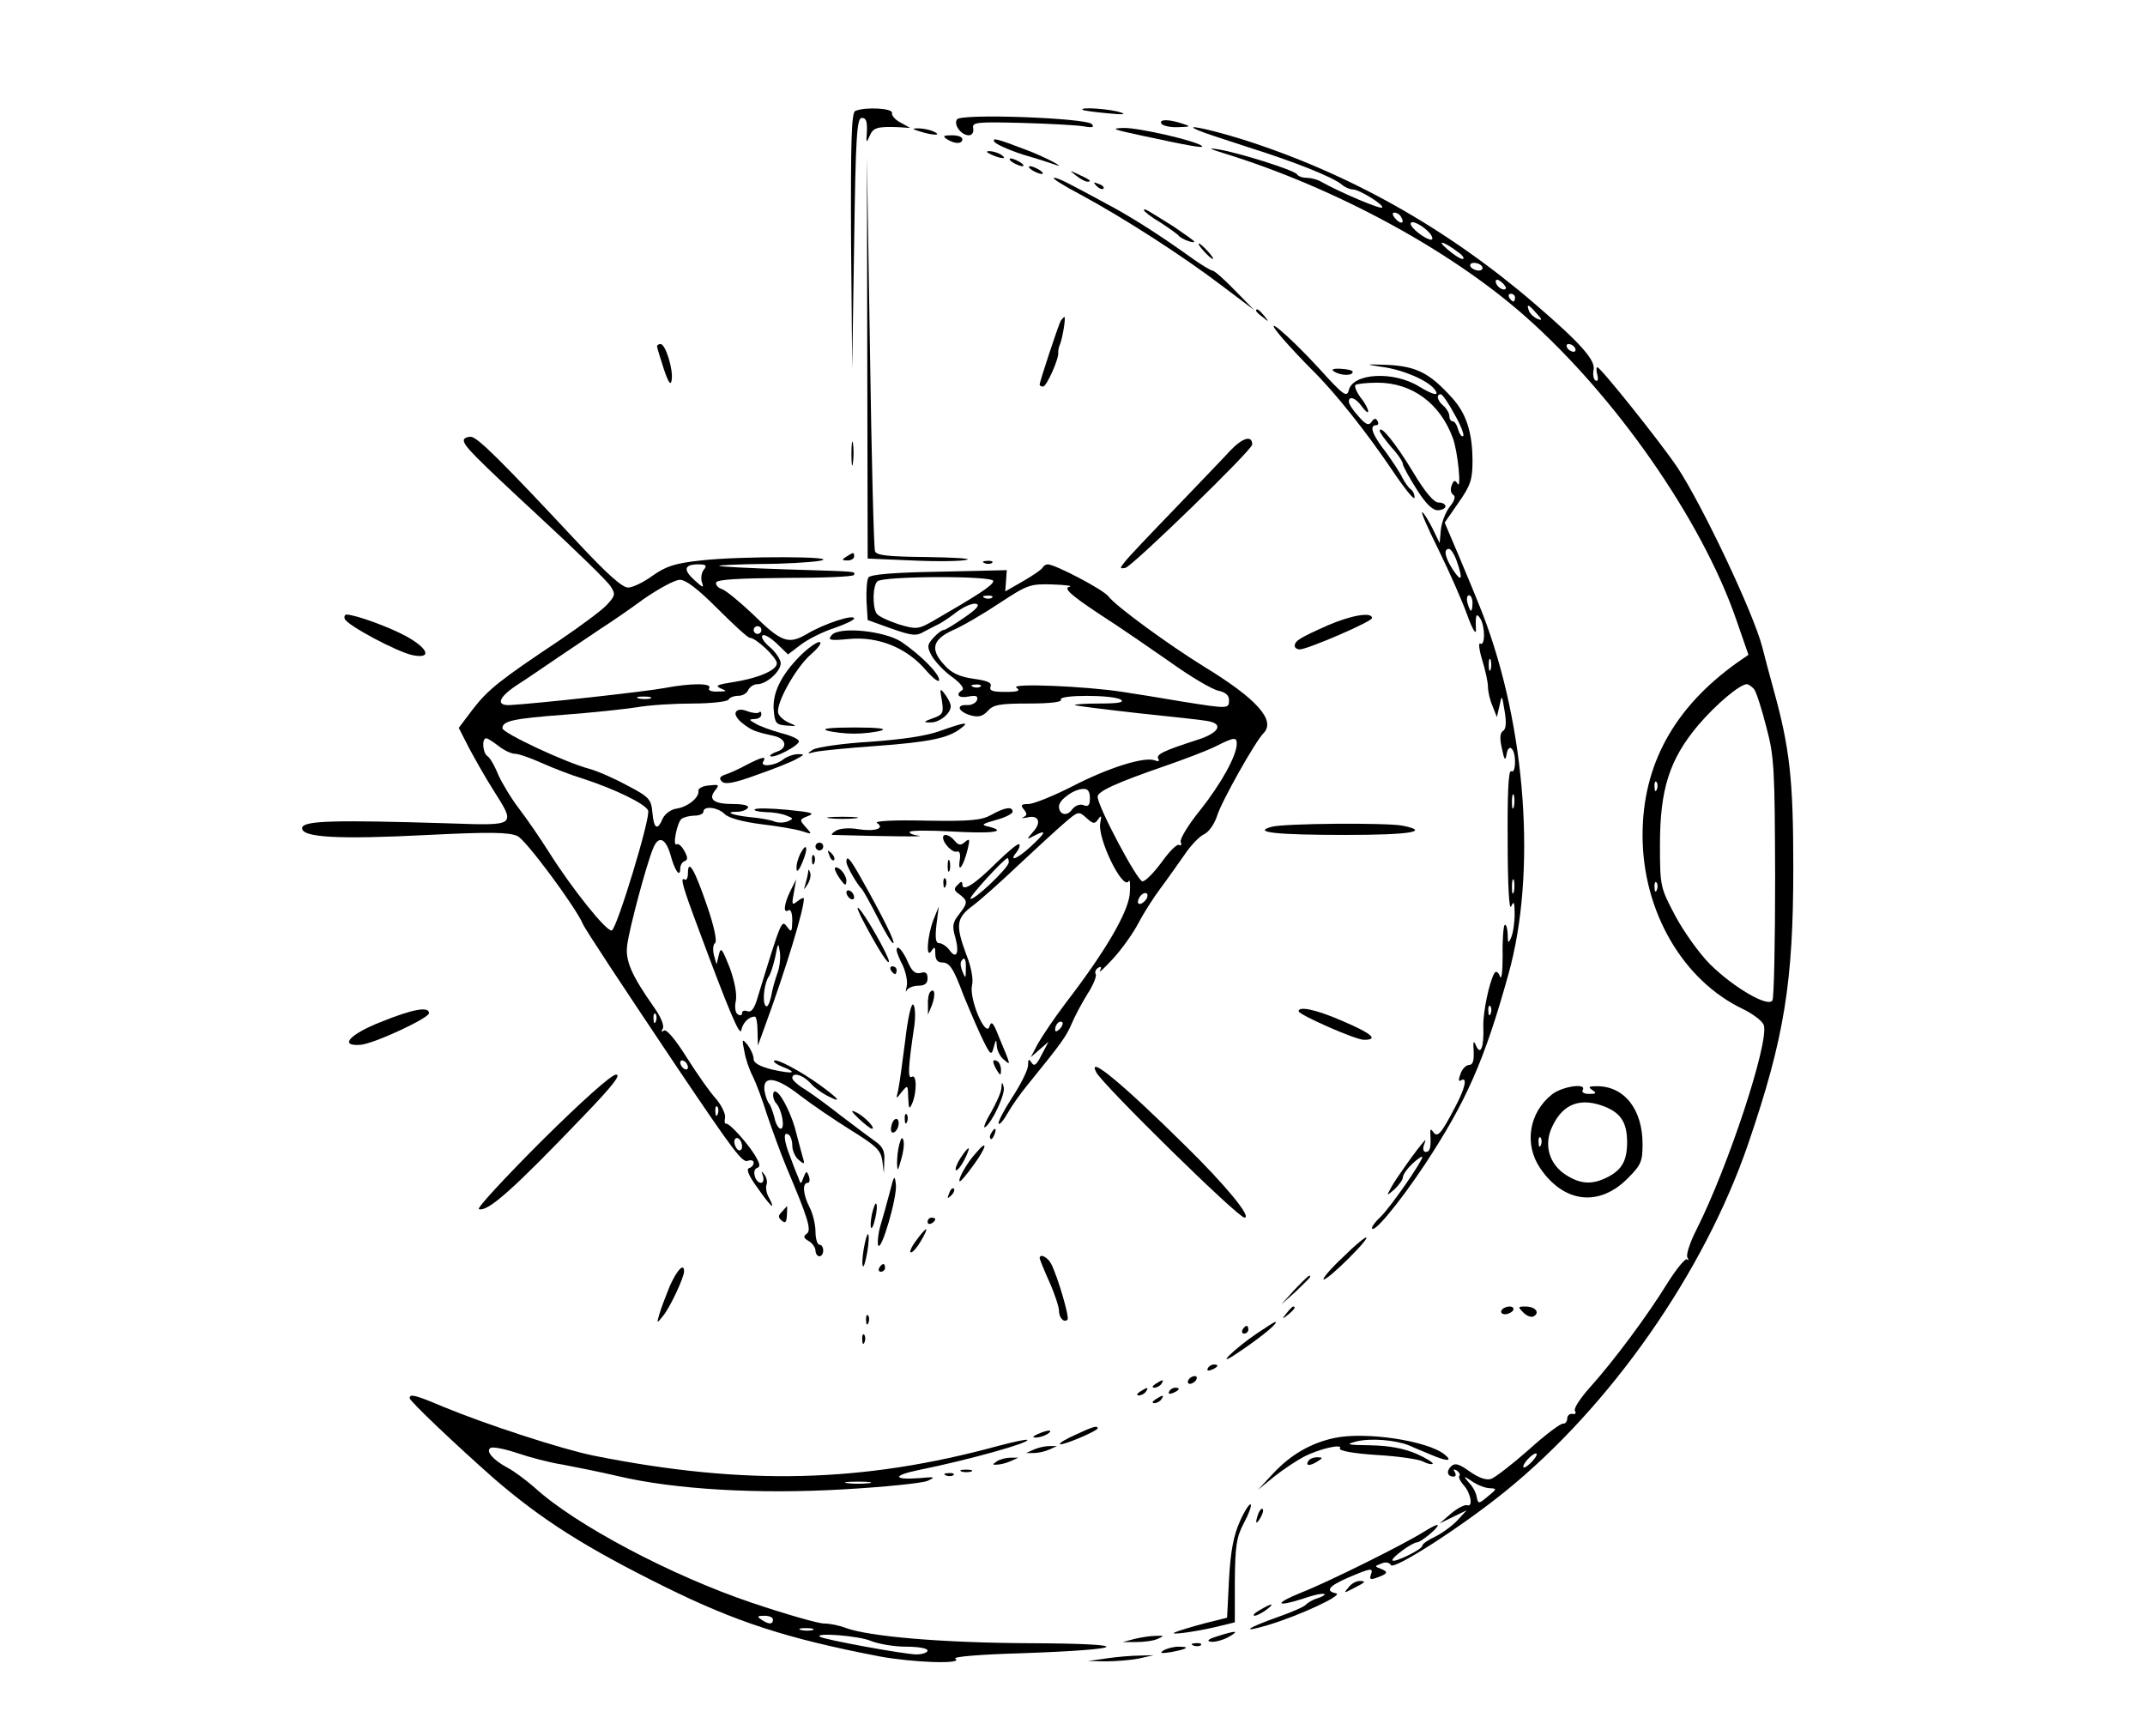 <?xml version="1.0" standalone="no"?>
<!DOCTYPE svg PUBLIC "-//W3C//DTD SVG 20010904//EN"
 "http://www.w3.org/TR/2001/REC-SVG-20010904/DTD/svg10.dtd">
<svg version="1.0" xmlns="http://www.w3.org/2000/svg"
 width="555pt" height="449pt" viewBox="0 0 555 449"
 preserveAspectRatio="xMidYMid meet">

<g transform="translate(0,449) scale(0.1,-0.1)"
fill="#000000" stroke="none">
<path d="M2213 4203 c-10 -4 -12 -79 -11 -336 l3 -332 5 325 c4 280 7 325 20
325 11 0 14 -9 13 -35 -2 -30 -2 -32 7 -12 9 22 20 25 75 23 l30 -2 -25 14
c-14 7 -24 19 -22 25 2 12 -69 16 -95 5z"/>
<path d="M2801 4206 c2 -2 31 -6 64 -9 39 -4 51 -3 35 2 -25 9 -107 15 -99 7z"/>
<path d="M2476 4181 c-9 -14 11 -41 31 -41 8 0 13 8 11 18 -3 16 8 17 127 14
72 -2 144 -6 160 -9 22 -4 27 -2 20 6 -16 16 -340 28 -349 12z"/>
<path d="M3005 4170 c3 -5 23 -10 43 -9 33 1 34 2 12 9 -36 12 -62 12 -55 0z"/>
<path d="M2380 4150 c34 -11 60 -11 35 0 -11 5 -29 8 -40 8 -16 0 -15 -2 5 -8z"/>
<path d="M2955 4139 c125 -27 161 -33 155 -27 -12 13 -164 48 -203 47 -35 -1
-27 -4 48 -20z"/>
<path d="M3105 4151 c11 -5 67 -23 125 -42 121 -38 218 -77 241 -96 8 -7 21
-13 29 -13 17 0 83 -41 76 -47 -4 -5 -108 39 -158 67 -10 6 -27 10 -37 10 -11
0 -22 4 -25 9 -7 11 -154 57 -206 65 -25 4 -21 1 15 -10 287 -88 588 -251 782
-423 233 -206 455 -525 544 -780 l33 -95 -29 -20 c-164 -117 -245 -265 -245
-447 0 -196 104 -376 261 -450 26 -13 50 -31 53 -42 12 -48 -92 -364 -174
-527 -17 -33 -28 -66 -24 -73 4 -7 4 -9 -1 -5 -4 4 -27 -24 -51 -62 -51 -83
-138 -200 -200 -269 -25 -28 -43 -55 -39 -61 4 -6 1 -9 -6 -8 -7 2 -14 -4 -14
-12 0 -8 -6 -14 -11 -13 -6 1 -46 -29 -88 -67 -43 -38 -87 -72 -98 -76 -13 -4
-32 3 -55 19 -28 20 -38 23 -48 14 -14 -13 -10 -27 6 -27 6 0 7 5 3 12 -5 7
-3 8 5 4 7 -5 10 -11 7 -14 -3 -3 2 -14 11 -24 19 -21 25 -58 9 -52 -6 2 -24
-7 -41 -21 l-30 -26 35 17 35 17 -24 -26 c-13 -14 -39 -33 -57 -42 -19 -9 -34
-19 -34 -24 0 -9 -71 -44 -77 -38 -5 6 51 47 64 47 10 1 53 36 53 44 0 4 -17
-5 -38 -18 -53 -33 -244 -128 -315 -156 -70 -28 -68 -39 4 -16 28 10 53 15 56
12 2 -2 -6 -7 -19 -11 -13 -4 -25 -12 -29 -16 -3 -5 -35 -19 -72 -32 -82 -29
-100 -43 -26 -21 80 24 197 78 176 82 -29 6 -19 19 32 41 59 25 65 26 58 7 -4
-11 -1 -13 11 -9 32 11 36 16 16 24 -18 7 -18 7 0 14 11 5 21 3 25 -4 8 -13
184 100 296 191 272 220 514 566 628 898 94 275 117 418 117 716 0 228 -9 308
-51 460 -12 43 -25 93 -29 109 -23 90 -157 371 -220 466 -46 68 -199 259 -207
259 -3 0 -3 -9 0 -20 3 -12 1 -18 -5 -14 -5 3 -7 15 -5 26 7 25 -32 69 -153
173 -227 195 -480 337 -754 424 -90 28 -164 43 -111 22z m520 -222 c11 -17 -1
-21 -15 -4 -8 9 -8 15 -2 15 6 0 14 -5 17 -11z m75 -43 c7 -9 8 -16 3 -16 -14
0 -53 30 -53 41 0 12 32 -4 50 -25z m75 -50 c11 -8 15 -16 9 -16 -6 0 -24 12
-40 26 -30 26 -7 19 31 -10z m60 -36 c3 -5 -1 -10 -9 -10 -8 0 -18 5 -21 10
-3 6 1 10 9 10 8 0 18 -4 21 -10z m61 -57 c-7 -7 -26 7 -26 19 0 6 6 6 15 -2
9 -7 13 -15 11 -17z m24 -23 c0 -5 -2 -10 -4 -10 -3 0 -8 5 -11 10 -3 6 -1 10
4 10 6 0 11 -4 11 -10z m55 -40 c16 -17 16 -20 3 -15 -9 4 -19 13 -22 21 -7
19 -2 18 19 -6z m100 -90 c3 -5 2 -10 -4 -10 -5 0 -13 5 -16 10 -3 6 -2 10 4
10 5 0 13 -4 16 -10z m463 -882 c6 -7 20 -51 32 -98 21 -78 22 -109 23 -391 0
-168 -3 -311 -7 -317 -11 -19 -100 33 -161 93 -28 28 -68 84 -90 125 -39 74
-40 76 -40 185 0 144 25 221 99 309 47 55 108 106 126 106 4 0 12 -6 18 -12z
m-251 -260 c-3 -8 -6 -5 -6 6 -1 11 2 17 5 13 3 -3 4 -12 1 -19z m0 -260 c-3
-8 -6 -5 -6 6 -1 11 2 17 5 13 3 -3 4 -12 1 -19z m-322 -1478 c-10 -11 -20
-18 -23 -16 -5 6 21 35 32 36 5 0 1 -9 -9 -20z m-110 -70 c19 -1 18 -2 -5 -21
-24 -20 -25 -20 -29 -3 -1 11 -10 28 -20 38 -16 19 -15 19 9 3 13 -9 34 -17
45 -17z"/>
<path d="M2450 4130 c20 -13 40 -13 40 0 0 6 -12 10 -27 10 -22 0 -25 -2 -13
-10z"/>
<path d="M2573 4123 c4 -6 37 -21 74 -33 38 -11 75 -23 83 -26 34 -12 -28 21
-74 38 -76 29 -90 33 -83 21z"/>
<path d="M2565 4090 c27 -12 43 -12 25 0 -8 5 -22 9 -30 9 -10 0 -8 -3 5 -9z"/>
<path d="M2244 3565 l1 -520 117 -5 c65 -3 128 -2 140 2 13 3 -35 6 -105 7
-99 1 -129 4 -133 15 -3 7 -9 240 -13 517 l-8 504 1 -520z"/>
<path d="M2620 4070 c8 -5 20 -10 25 -10 6 0 3 5 -5 10 -8 5 -19 10 -25 10 -5
0 -3 -5 5 -10z"/>
<path d="M2670 4050 c8 -5 20 -10 25 -10 6 0 3 5 -5 10 -8 5 -19 10 -25 10 -5
0 -3 -5 5 -10z"/>
<path d="M2784 4036 c11 -9 24 -16 30 -16 12 0 7 5 -24 19 -24 11 -24 11 -6
-3z"/>
<path d="M2795 3987 c113 -61 265 -159 365 -235 l85 -64 -50 51 c-27 28 -53
51 -58 51 -4 0 -27 14 -50 30 -72 52 -144 99 -204 132 -127 69 -145 78 -156
78 -7 0 24 -20 68 -43z"/>
<path d="M2837 4009 c7 -7 15 -10 18 -7 3 3 -2 9 -12 12 -14 6 -15 5 -6 -5z"/>
<path d="M2960 3946 c0 -3 19 -18 43 -32 23 -15 44 -30 47 -34 6 -8 40 -21 40
-15 0 2 -24 19 -52 38 -75 47 -78 49 -78 43z"/>
<path d="M3115 3840 c10 -11 20 -20 23 -20 3 0 -3 9 -13 20 -10 11 -20 20 -23
20 -3 0 3 -9 13 -20z"/>
<path d="M3250 3686 c0 -2 8 -10 18 -17 15 -13 16 -12 3 4 -13 16 -21 21 -21
13z"/>
<path d="M2745 3661 c-6 -10 -55 -158 -55 -166 0 -3 4 -5 9 -5 9 0 42 74 39
88 0 4 1 14 5 22 7 19 15 70 11 70 -1 0 -5 -4 -9 -9z"/>
<path d="M3319 3614 c18 -21 53 -58 76 -81 59 -58 141 -161 209 -262 31 -46
56 -77 56 -68 0 9 -5 19 -11 22 -5 4 -14 17 -20 28 -5 12 -25 42 -43 67 -36
46 -44 70 -25 70 5 0 7 5 3 11 -4 8 -9 7 -15 -2 -7 -11 -15 -8 -34 14 -14 15
-25 32 -25 38 0 16 18 10 34 -13 9 -12 16 -18 16 -12 0 6 -9 23 -20 36 -10 14
-16 28 -13 32 3 3 29 6 57 6 89 0 162 -53 195 -143 13 -34 23 -137 12 -118 -6
10 -10 9 -15 -5 -4 -10 -2 -20 4 -24 7 -4 4 -15 -9 -31 -11 -14 -21 -41 -23
-60 l-3 -34 -18 37 c-10 20 -22 40 -27 43 -5 3 14 -41 42 -97 28 -57 61 -132
74 -168 13 -36 23 -54 23 -40 -2 40 1 46 11 30 13 -20 13 -73 0 -65 -5 3 -3
-16 5 -42 8 -26 15 -58 15 -70 0 -12 5 -34 12 -50 l11 -28 7 30 c6 29 6 28 13
-14 5 -30 4 -47 -4 -52 -8 -5 -9 -19 -3 -45 6 -30 9 -34 12 -16 5 31 22 17 22
-19 0 -18 -4 -28 -10 -24 -7 4 -10 -59 -9 -182 0 -114 4 -180 9 -168 7 16 9
11 9 -20 0 -22 -4 -49 -9 -60 -7 -17 -9 -16 -9 9 -1 16 -4 26 -8 23 -3 -4 -6
-39 -5 -79 0 -42 -3 -65 -7 -54 -4 11 -10 15 -14 9 -13 -21 -30 -100 -29 -138
2 -54 -7 -77 -19 -50 -6 15 -8 12 -6 -15 1 -24 -2 -35 -12 -35 -7 0 -18 -10
-22 -23 -6 -15 -5 -21 1 -17 18 11 11 -21 -16 -71 -36 -69 -45 -78 -56 -62 -6
9 -8 7 -7 -7 2 -34 -1 -45 -12 -45 -6 0 -8 7 -5 17 4 10 5 15 3 13 -17 -17
-77 -102 -87 -121 -13 -24 -13 -24 9 -5 11 11 21 24 21 31 0 6 11 22 25 35 14
13 25 20 25 17 0 -12 -83 -131 -107 -154 -13 -12 -23 -25 -23 -29 0 -21 70 63
137 164 106 161 154 268 216 492 73 260 46 638 -66 930 -14 36 -42 104 -62
151 l-37 87 36 52 c31 44 36 60 36 107 0 74 -16 124 -54 165 -57 63 -91 80
-164 84 -61 2 -62 2 -17 -5 54 -7 117 -34 136 -57 16 -20 -1 -17 -39 6 -66 41
-171 35 -182 -9 -5 -20 -13 -15 -79 58 -81 88 -155 149 -92 75z m444 -195 c16
-28 26 -53 23 -57 -4 -3 -9 4 -13 16 -3 12 -9 22 -14 22 -5 0 -9 6 -9 14 0 7
-7 19 -15 26 -16 13 -20 30 -7 30 4 0 20 -23 35 -51z m6 -380 c17 -48 13 -57
-9 -24 -21 32 -26 55 -11 55 5 0 14 -14 20 -31z m41 -109 c0 -11 -2 -20 -4
-20 -2 0 -6 9 -9 20 -3 11 -1 20 4 20 5 0 9 -9 9 -20z m47 -172 c-3 -7 -5 -2
-5 12 0 14 2 19 5 13 2 -7 2 -19 0 -25z m60 -355 c-3 -10 -5 -4 -5 12 0 17 2
24 5 18 2 -7 2 -21 0 -30z m0 -220 c-3 -10 -5 -4 -5 12 0 17 2 24 5 18 2 -7 2
-21 0 -30z m-60 -315 c-3 -8 -6 -5 -6 6 -1 11 2 17 5 13 3 -3 4 -12 1 -19z"/>
<path d="M1700 3594 c0 -3 8 -29 17 -57 13 -39 19 -46 21 -29 4 27 -16 92 -29
92 -5 0 -9 -3 -9 -6z"/>
<path d="M3452 3529 c16 -11 48 -12 48 -1 0 4 -14 7 -31 8 -20 1 -26 -2 -17
-7z"/>
<path d="M3570 3375 c0 -4 14 -23 30 -42 17 -18 30 -38 30 -44 0 -5 16 -34 35
-64 23 -37 41 -55 55 -55 11 0 20 5 20 10 0 6 -8 10 -18 10 -12 0 -35 27 -66
79 -44 73 -86 125 -86 106z"/>
<path d="M1200 3351 c0 -14 24 -39 200 -202 91 -84 172 -163 180 -176 13 -20
12 -24 -10 -48 -13 -14 -67 -54 -120 -90 -159 -106 -187 -129 -226 -179 l-37
-49 26 -51 c15 -28 42 -76 61 -106 62 -98 65 -96 -114 -90 -293 9 -374 7 -378
-11 -5 -26 93 -31 327 -19 159 8 209 7 230 -3 22 -10 150 -183 169 -227 5 -13
103 -161 243 -370 149 -221 170 -249 184 -243 8 3 15 1 15 -5 0 -6 -5 -12 -12
-14 -8 -3 0 -21 22 -51 35 -50 48 -61 30 -26 -7 11 -9 26 -7 33 3 7 1 19 -5
27 -8 11 -9 10 -4 -3 3 -10 1 -18 -5 -18 -15 0 -24 33 -11 38 9 3 9 9 0 25
-15 30 -70 92 -79 90 -4 -1 -5 5 -3 15 2 9 -8 31 -23 49 -16 17 -50 66 -76
107 -29 46 -52 74 -59 70 -7 -5 -8 -2 -3 5 4 8 -5 30 -22 54 -59 84 -76 122
-70 163 6 45 49 205 66 247 14 37 33 30 46 -15 11 -41 25 -60 25 -35 0 8 5 17
11 19 9 3 9 10 0 26 -7 13 -15 20 -20 18 -12 -8 1 58 13 66 6 4 21 8 34 8 12
0 22 5 22 10 0 16 37 12 55 -6 10 -10 46 -20 93 -26 42 -5 90 -13 106 -18 28
-9 28 -9 11 10 -17 19 -17 20 6 29 19 7 8 10 -54 16 -43 4 -81 5 -84 1 -4 -3
9 -6 28 -7 19 0 43 -4 54 -9 18 -7 19 -8 3 -15 -10 -4 -26 -4 -35 0 -10 4 -38
9 -62 11 -47 5 -69 14 -33 14 11 0 24 5 27 10 4 6 -11 10 -39 10 -49 0 -65 12
-45 36 11 14 9 15 -17 12 -16 -1 -28 -8 -27 -14 3 -17 -28 -42 -57 -46 -14 -2
-29 -13 -35 -25 -14 -33 -23 -28 -27 15 -3 34 -8 40 -63 69 -33 18 -78 38
-100 44 -64 17 -225 93 -225 105 0 19 28 25 160 35 69 5 152 14 186 19 33 6
99 10 147 10 47 0 89 5 92 10 3 6 15 10 26 10 11 0 22 7 25 15 4 8 14 15 24
15 23 0 60 33 60 54 0 9 -12 28 -27 41 -16 13 -25 27 -20 31 4 4 20 -5 37 -21
l29 -28 34 26 c19 14 57 33 85 42 29 10 52 21 52 25 0 12 -79 -14 -122 -40
-48 -28 -66 -22 -140 51 -34 32 -69 61 -80 65 -10 3 -17 11 -15 17 2 8 59 11
180 12 97 0 177 3 177 8 0 9 19 8 -175 14 -93 3 -172 7 -174 9 -2 2 45 4 105
5 60 0 129 4 154 8 67 12 -204 13 -307 1 -66 -7 -90 -15 -124 -39 -23 -17 -52
-31 -64 -31 -15 0 -55 36 -126 112 -202 216 -264 278 -281 278 -10 0 -18 -4
-18 -9z m621 -335 c-6 -7 -8 -22 -5 -32 6 -16 3 -15 -19 5 -30 27 -27 41 10
41 20 0 23 -3 14 -14z m36 -101 c41 -41 78 -75 83 -75 16 0 70 -51 70 -66 0
-18 -49 -39 -115 -49 -39 -6 -46 -9 -30 -16 17 -7 16 -8 -8 -8 -16 -1 -26 3
-22 9 8 13 -47 13 -116 0 -47 -9 -328 -40 -399 -44 -37 -2 -31 19 15 50 22 14
72 48 110 74 39 26 88 59 110 74 22 14 72 48 110 76 39 27 81 50 94 50 16 0
46 -23 98 -75z m113 -55 c0 -5 -4 -10 -10 -10 -5 0 -10 5 -10 10 0 6 5 10 10
10 6 0 10 -4 10 -10z m-287 -177 c-7 -2 -21 -2 -30 0 -10 3 -4 5 12 5 17 0 24
-2 18 -5z m-393 -123 c14 -11 33 -20 42 -20 10 0 41 -11 70 -24 29 -13 78 -32
108 -41 80 -26 161 -65 167 -82 7 -17 -81 -306 -94 -310 -13 -5 -105 111 -161
200 -24 38 -59 89 -79 115 -20 26 -44 66 -54 88 -9 23 -22 45 -28 48 -12 8
-15 46 -3 46 4 0 18 -9 32 -20z m407 -712 c-3 -8 -6 -5 -6 6 -1 11 2 17 5 13
3 -3 4 -12 1 -19z m83 -119 c0 -6 -4 -7 -10 -4 -5 3 -10 11 -10 16 0 6 5 7 10
4 6 -3 10 -11 10 -16z m77 -121 c-3 -8 -6 -5 -6 6 -1 11 2 17 5 13 3 -3 4 -12
1 -19z m63 -84 c0 -8 -4 -12 -10 -9 -5 3 -10 13 -10 21 0 8 5 12 10 9 6 -3 10
-13 10 -21z"/>
<path d="M2203 3315 c0 -27 2 -38 4 -22 2 15 2 37 0 50 -2 12 -4 0 -4 -28z"/>
<path d="M3182 3323 c-20 -22 -87 -91 -147 -154 -61 -63 -117 -122 -125 -133
-13 -16 -13 -18 2 -15 19 5 328 305 328 319 0 25 -25 18 -58 -17z"/>
<path d="M2190 3050 c-13 -8 -12 -10 3 -10 9 0 17 5 17 10 0 12 -1 12 -20 0z"/>
<path d="M2548 3033 c7 -3 16 -2 19 1 4 3 -2 6 -13 5 -11 0 -14 -3 -6 -6z"/>
<path d="M2698 3022 c-1 -4 -24 -20 -50 -35 l-47 -27 2 27 2 28 -175 -4 c-117
-2 -178 -7 -183 -15 -4 -6 -6 -33 -5 -61 l3 -49 61 -22 c54 -19 65 -20 85 -8
13 7 31 16 39 20 8 4 29 18 47 32 18 13 39 22 48 20 12 -2 3 -13 -29 -35 -26
-18 -50 -33 -55 -33 -4 0 -16 -9 -26 -20 -16 -18 -17 -23 -4 -47 8 -14 31 -39
52 -54 21 -15 33 -30 27 -34 -19 -12 -10 -22 16 -17 20 4 25 1 22 -9 -3 -8
-15 -14 -27 -13 -29 1 -21 -18 12 -27 19 -5 30 -2 43 12 14 16 31 19 106 19
57 0 87 4 83 10 -8 13 135 13 155 0 10 -7 -6 -10 -54 -10 -38 0 -67 -2 -65 -4
2 -2 76 -11 164 -21 88 -9 170 -18 183 -21 39 -8 24 -31 -30 -48 -87 -28 -108
-38 -101 -49 4 -6 0 -8 -9 -4 -28 10 -120 -19 -213 -67 -49 -25 -101 -46 -114
-46 -19 0 -21 -3 -12 -14 9 -11 9 -15 -1 -20 -7 -3 -3 -3 9 -1 30 8 39 -12 16
-37 -18 -21 -18 -21 5 -9 31 16 28 7 -10 -28 -34 -32 -60 -43 -38 -16 7 9 10
18 7 21 -3 3 -29 -19 -59 -48 -56 -56 -88 -76 -88 -56 0 9 -4 8 -12 -1 -11
-10 -10 -15 5 -25 22 -17 21 -22 -2 -52 -16 -20 -18 -30 -9 -60 11 -41 2 -57
-16 -31 -7 9 -19 17 -26 17 -9 0 -11 13 -7 48 l6 47 -14 -35 c-16 -42 -20
-103 -5 -80 8 12 10 11 10 -7 0 -16 6 -23 18 -23 19 0 29 -15 55 -85 9 -22 28
-67 43 -100 26 -55 29 -58 35 -35 6 22 7 23 8 4 1 -12 9 -28 18 -35 19 -16 20
-19 -13 60 -14 36 -19 41 -24 25 -10 -29 -53 72 -45 107 4 15 -2 48 -15 80
-28 76 -26 94 17 126 20 15 73 62 117 104 45 42 98 91 119 109 37 32 38 32 58
14 17 -16 22 -16 30 -4 8 12 10 10 6 -8 -9 -39 58 -176 73 -152 4 7 5 -8 3
-34 -6 -50 -65 -150 -165 -280 -29 -38 -61 -86 -72 -105 l-19 -36 23 20 23 20
-18 -34 c-13 -26 -19 -31 -26 -20 -7 11 -9 9 -9 -7 0 -11 -18 -48 -41 -83 -22
-34 -38 -65 -35 -68 3 -3 13 9 23 27 10 18 34 52 53 75 87 107 99 124 113 157
8 19 26 53 41 77 15 23 24 46 21 51 -3 5 0 12 6 16 8 5 10 2 5 -7 -4 -8 11 6
34 31 23 25 52 66 65 91 13 25 39 66 57 90 18 24 46 64 63 88 16 24 39 48 51
53 12 6 26 26 33 47 10 35 99 193 120 214 33 33 -17 89 -153 172 -94 58 -229
157 -248 182 -12 17 -138 83 -157 83 -5 0 -11 -4 -13 -8z m-128 -35 c0 -11
-41 -37 -155 -103 -39 -22 -43 -23 -90 -9 -27 9 -53 21 -57 28 -11 17 -10 71
2 83 14 14 300 15 300 1z m197 -15 c-19 -4 11 -28 121 -99 24 -16 87 -59 140
-96 53 -38 109 -71 125 -74 18 -4 27 -12 27 -24 0 -23 -2 -23 -121 -4 -52 9
-121 20 -154 25 -97 15 -293 23 -275 11 11 -8 5 -11 -29 -11 -33 0 -42 3 -38
14 4 10 -8 15 -44 20 -35 5 -56 14 -74 34 -39 41 -33 67 19 91 24 10 79 42
121 70 73 48 80 51 139 49 33 -1 53 -4 43 -6z m-200 -28 c-3 -3 -12 -4 -19 -1
-8 3 -5 6 6 6 11 1 17 -2 13 -5z m-30 -230 c-3 -3 -12 -4 -19 -1 -8 3 -5 6 6
6 11 1 17 -2 13 -5z m663 -148 c0 -31 -41 -104 -94 -171 -31 -38 -54 -76 -51
-83 3 -7 1 -11 -4 -8 -5 4 -25 -16 -45 -44 -20 -27 -42 -50 -50 -50 -13 0
-116 194 -116 219 0 14 51 37 176 80 49 17 107 39 129 50 48 24 55 25 55 7z
m-380 -141 c0 -18 -4 -23 -16 -18 -10 4 -22 -1 -30 -11 -13 -19 -34 -14 -34 8
0 17 39 45 63 45 12 1 17 -7 17 -24z m-210 -166 c0 -14 -92 -101 -99 -94 -4 5
88 105 96 105 2 0 3 -5 3 -11z m358 -91 c-2 -6 -10 -14 -16 -16 -7 -2 -10 2
-6 12 7 18 28 22 22 4z m-469 -185 c0 -25 -1 -25 -8 -8 -5 11 -7 23 -4 28 8
14 13 7 12 -20z m243 -155 c-7 -7 -12 -8 -12 -2 0 14 12 26 19 19 2 -3 -1 -11
-7 -17z"/>
<path d="M892 2889 c5 -16 136 -86 176 -94 50 -10 41 17 -17 49 -44 24 -132
56 -154 56 -5 0 -7 -5 -5 -11z"/>
<path d="M3435 2872 c-72 -32 -85 -40 -85 -53 0 -5 6 -9 13 -9 20 0 187 72
187 81 0 17 -55 7 -115 -19z"/>
<path d="M2152 2847 c-11 -13 -6 -15 45 -10 76 7 149 -23 198 -80 20 -23 35
-34 35 -26 0 16 -46 63 -97 98 -43 29 -162 41 -181 18z"/>
<path d="M2069 2792 c-49 -50 -71 -96 -67 -140 3 -33 6 -37 33 -39 28 -2 28
-2 7 7 -12 5 -25 16 -28 24 -9 22 44 118 84 153 21 18 30 32 22 32 -8 0 -31
-17 -51 -37z"/>
<path d="M2437 2678 c5 -32 3 -37 -23 -46 -25 -9 -26 -11 -7 -11 23 -1 53 23
53 42 0 7 -7 20 -15 31 -13 17 -14 16 -8 -16z"/>
<path d="M1904 2648 c-4 -6 4 -19 17 -29 24 -19 33 -22 82 -33 32 -7 36 -32 6
-41 -11 -4 -18 -9 -16 -11 8 -8 78 29 74 39 -2 6 -23 15 -48 21 -24 7 -53 17
-64 24 -18 10 -18 11 -2 12 9 0 17 5 17 12 0 6 -3 9 -6 5 -3 -3 -17 -2 -30 3
-15 6 -26 5 -30 -2z"/>
<path d="M2432 2599 c-35 -13 -98 -22 -181 -28 -70 -4 -136 -14 -147 -20 -17
-11 -17 -12 6 -6 14 3 84 10 155 15 137 10 188 20 220 45 26 19 12 17 -53 -6z"/>
<path d="M2140 2600 c14 -4 45 -8 70 -8 25 0 56 4 70 8 16 5 -8 8 -70 8 -62 0
-86 -3 -70 -8z"/>
<path d="M2026 2525 c-22 -17 -61 -20 -51 -5 9 15 -3 12 -44 -9 -20 -11 -45
-22 -55 -25 -14 -5 -16 -10 -8 -18 8 -8 32 -4 89 17 43 15 89 33 103 41 22 12
23 13 5 13 -11 0 -29 -6 -39 -14z"/>
<path d="M2565 2382 c-25 -14 -53 -17 -170 -15 -82 2 -134 -1 -126 -6 22 -14
-5 -23 -49 -16 -22 4 -47 2 -57 -4 -10 -6 -14 -11 -8 -11 145 -4 244 -5 222
-2 -15 2 -25 6 -23 10 2 4 51 4 108 1 101 -6 147 -1 98 12 -23 5 -21 7 18 18
23 6 42 16 42 21 0 15 -21 11 -55 -8z"/>
<path d="M2148 2373 c17 -2 47 -2 65 0 17 2 3 4 -33 4 -36 0 -50 -2 -32 -4z"/>
<path d="M3290 2351 c-51 -14 11 -21 191 -21 167 0 222 9 148 24 -42 8 -307 6
-339 -3z"/>
<path d="M2440 2323 c1 -16 25 -40 36 -36 7 2 10 -6 7 -24 -5 -36 11 -11 21
31 6 25 5 28 -7 18 -11 -10 -17 -9 -27 3 -13 16 -30 20 -30 8z"/>
<path d="M2110 2300 c0 -5 5 -10 10 -10 6 0 10 5 10 10 0 6 -4 10 -10 10 -5 0
-10 -4 -10 -10z"/>
<path d="M2071 2282 c-6 -12 -11 -29 -10 -39 0 -11 6 -6 15 16 16 37 12 55 -5
23z"/>
<path d="M2146 2277 c3 -10 9 -15 12 -12 3 3 0 11 -7 18 -10 9 -11 8 -5 -6z"/>
<path d="M2101 2264 c0 -11 3 -14 6 -6 3 7 2 16 -1 19 -3 4 -6 -2 -5 -13z"/>
<path d="M2190 2260 c0 -10 28 -59 40 -70 3 -3 21 -35 40 -72 19 -38 37 -68
41 -68 7 0 -25 65 -83 168 -29 52 -38 61 -38 42z"/>
<path d="M2452 2250 c0 -14 2 -19 5 -12 2 6 2 18 0 25 -3 6 -5 1 -5 -13z"/>
<path d="M1780 2231 c0 -12 -4 -20 -9 -16 -12 7 -4 -21 37 -130 77 -208 107
-279 110 -260 4 19 19 35 35 35 4 0 7 -17 7 -37 l1 -38 20 55 c54 148 99 297
99 325 0 4 -7 1 -16 -6 -15 -12 -16 -10 -10 21 l6 35 -15 -30 c-17 -35 -19
-59 -5 -50 6 4 10 -7 10 -27 -1 -30 -2 -31 -14 -15 -14 18 -14 18 -78 -191 -7
-22 -15 -32 -24 -28 -8 3 -14 1 -14 -5 0 -6 -5 -7 -11 -3 -6 3 -9 19 -5 35 3
18 -3 50 -16 86 -20 50 -23 54 -28 33 l-6 -25 -7 25 c-3 13 -2 27 3 30 6 4 -2
43 -20 95 -32 94 -50 126 -50 86z m231 -260 c-5 -14 -13 -41 -16 -60 -5 -20
-10 -29 -15 -22 -8 13 -2 60 10 76 4 6 11 28 16 50 7 37 8 38 12 11 2 -15 -1
-40 -7 -55z"/>
<path d="M2160 2243 c0 -5 7 -18 15 -29 12 -16 14 -16 15 -3 0 9 -7 22 -15 29
-8 7 -15 8 -15 3z"/>
<path d="M2091 2233 c-1 -6 -4 -20 -7 -30 -5 -17 -5 -17 6 0 6 10 9 23 6 30
-3 9 -5 9 -5 0z"/>
<path d="M2441 2204 c0 -11 3 -14 6 -6 3 7 2 16 -1 19 -3 4 -6 -2 -5 -13z"/>
<path d="M2190 2181 c0 -5 5 -13 10 -16 6 -3 10 -2 10 4 0 5 -4 13 -10 16 -5
3 -10 2 -10 -4z"/>
<path d="M2240 2095 c37 -69 60 -103 60 -92 0 13 -61 121 -78 137 -8 8 0 -12
18 -45z"/>
<path d="M2320 2032 c0 -5 7 -23 16 -40 8 -18 13 -42 10 -54 -3 -13 -3 -17 0
-10 3 6 17 12 30 12 17 0 24 6 24 19 0 14 -5 18 -18 14 -14 -3 -22 4 -32 26
-13 31 -30 50 -30 33z"/>
<path d="M2305 1980 c3 -5 8 -10 11 -10 2 0 4 5 4 10 0 6 -5 10 -11 10 -5 0
-7 -4 -4 -10z"/>
<path d="M2407 1924 c-4 -4 -7 -19 -6 -33 l0 -26 10 24 c10 26 8 47 -4 35z"/>
<path d="M2342 1797 c-7 -56 -15 -113 -18 -127 -6 -24 -6 -25 9 -5 16 19 16
19 17 -15 1 -29 3 -31 10 -15 13 30 12 78 -1 69 -11 -6 -9 27 7 134 3 24 2 48
-3 53 -5 5 -14 -33 -21 -94z"/>
<path d="M985 1846 c-81 -32 -108 -63 -53 -59 34 2 178 69 178 82 0 18 -41 11
-125 -23z"/>
<path d="M3360 1874 c0 -9 147 -74 169 -74 39 0 21 16 -54 48 -68 30 -115 40
-115 26z"/>
<path d="M1926 1770 c3 -19 13 -48 22 -65 8 -16 25 -61 37 -100 13 -38 35 -99
50 -135 55 -130 66 -163 52 -172 -9 -6 -8 -11 6 -19 9 -5 17 -17 17 -24 0 -8
5 -15 10 -15 6 0 10 7 10 15 0 8 -4 15 -10 15 -5 0 -10 15 -10 34 0 18 -7 47
-15 62 -17 33 -20 64 -5 64 5 0 6 8 3 17 -6 15 -7 14 -14 -3 -7 -19 -7 -19
-14 1 -5 11 -14 35 -21 54 -16 40 -18 65 -4 56 6 -3 10 -17 10 -29 0 -13 8
-30 17 -37 15 -13 16 -11 9 11 -4 14 -11 41 -16 60 -9 39 -36 97 -51 105 -11
8 -12 -18 0 -30 14 -16 23 -65 11 -65 -5 0 -13 12 -16 28 -4 15 -10 32 -14 37
-5 6 -10 21 -12 34 -5 40 31 35 92 -13 30 -23 90 -64 132 -90 66 -41 77 -52
81 -79 l4 -32 1 32 c2 24 -4 37 -23 50 -14 10 -53 39 -87 65 -33 26 -75 57
-94 69 -19 11 -34 25 -34 30 0 16 26 9 46 -12 10 -12 32 -28 49 -36 35 -18 25
-5 -25 31 -50 36 -111 68 -117 62 -3 -3 7 -10 22 -16 41 -16 27 -19 -27 -7
-32 8 -48 17 -48 27 0 9 -7 25 -15 36 -15 18 -16 17 -9 -16z"/>
<path d="M2570 1743 c0 -4 5 -15 10 -23 8 -13 10 -13 10 2 0 9 -4 20 -10 23
-5 3 -10 3 -10 -2z"/>
<path d="M2837 1715 c21 -36 366 -375 383 -375 20 0 -48 83 -153 186 -163 161
-257 239 -230 189z"/>
<path d="M1401 1538 c-95 -95 -168 -174 -162 -176 23 -8 90 52 271 241 74 77
98 107 84 107 -12 0 -88 -68 -193 -172z"/>
<path d="M2591 1676 c0 -11 -13 -39 -27 -64 -15 -25 -21 -42 -15 -38 18 12 53
86 48 104 -4 14 -5 14 -6 -2z"/>
<path d="M4016 1659 c-60 -47 -73 -129 -31 -191 61 -90 152 -101 226 -27 35
35 39 44 39 89 0 90 -47 150 -118 150 -21 0 -24 -2 -12 -10 12 -8 10 -10 -8
-10 -13 0 -20 4 -17 10 12 19 -52 10 -79 -11z m139 -33 c40 -17 55 -42 55 -91
0 -47 -13 -71 -50 -90 -39 -20 -69 -19 -106 4 -46 28 -61 80 -37 128 28 59 74
75 138 49z m-168 -98 c-3 -8 -6 -5 -6 6 -1 11 2 17 5 13 3 -3 4 -12 1 -19z"/>
<path d="M2222 1596 c15 -14 30 -26 34 -26 11 0 -18 31 -40 42 -16 8 -15 4 6
-16z"/>
<path d="M2341 1594 c0 -11 3 -14 6 -6 3 7 2 16 -1 19 -3 4 -6 -2 -5 -13z"/>
<path d="M2307 1580 c-3 -11 -2 -20 3 -20 12 0 21 28 11 35 -5 2 -11 -4 -14
-15z"/>
<path d="M2565 1559 c-4 -6 -5 -12 -2 -15 2 -3 7 2 10 11 7 17 1 20 -8 4z"/>
<path d="M2327 1530 c-4 -14 -6 -36 -6 -50 1 -22 2 -20 10 8 6 19 9 41 7 50
-3 12 -6 10 -11 -8z"/>
<path d="M2525 1507 c-23 -25 -47 -68 -42 -73 2 -2 18 17 36 42 35 48 38 69 6
31z"/>
<path d="M2485 1494 c-9 -14 -14 -28 -12 -31 3 -3 13 9 22 26 19 38 14 41 -10
5z"/>
<path d="M2302 1405 c-7 -27 -18 -66 -24 -86 -6 -20 -8 -43 -6 -50 7 -22 50
124 46 157 -3 26 -5 23 -16 -21z"/>
<path d="M2456 1403 c-6 -14 -5 -15 5 -6 7 7 10 15 7 18 -3 3 -9 -2 -12 -12z"/>
<path d="M2256 1349 c-8 -42 0 -50 9 -9 4 17 5 34 2 36 -2 3 -7 -10 -11 -27z"/>
<path d="M2023 1355 c-10 -10 -10 -15 0 -23 9 -8 12 -4 13 14 1 13 1 24 0 24
0 -1 -6 -7 -13 -15z"/>
<path d="M2400 1329 c0 -5 5 -7 10 -4 6 3 10 8 10 11 0 2 -4 4 -10 4 -5 0 -10
-5 -10 -11z"/>
<path d="M2370 1280 c-12 -16 -18 -30 -13 -30 5 0 17 14 26 30 10 17 16 30 13
30 -2 0 -14 -13 -26 -30z"/>
<path d="M2235 1260 c-4 -23 -5 -43 -2 -46 2 -3 7 14 11 37 4 23 5 44 2 46 -2
2 -7 -14 -11 -37z"/>
<path d="M3472 1235 c-32 -30 -52 -55 -47 -55 6 0 35 25 65 55 71 71 55 72
-18 0z"/>
<path d="M2690 1235 c0 -2 11 -30 25 -61 14 -31 25 -65 25 -75 0 -18 13 -32
22 -23 6 6 -26 113 -42 144 -9 18 -30 28 -30 15z"/>
<path d="M2275 1210 c-3 -5 -1 -10 4 -10 6 0 11 5 11 10 0 6 -2 10 -4 10 -3 0
-8 -4 -11 -10z"/>
<path d="M1733 1163 c-11 -27 -23 -59 -27 -73 -7 -24 -7 -25 9 -5 18 21 55
100 55 116 0 23 -18 4 -37 -38z"/>
<path d="M3349 1153 l-34 -38 38 34 c20 19 37 36 37 38 0 8 -8 0 -41 -34z"/>
<path d="M3329 1093 c-13 -16 -12 -17 4 -4 16 13 21 21 13 21 -2 0 -10 -8 -17
-17z"/>
<path d="M3885 1100 c-3 -5 1 -10 9 -10 8 0 18 5 21 10 3 6 -1 10 -9 10 -8 0
-18 -4 -21 -10z"/>
<path d="M3942 1094 c9 -9 21 -13 27 -9 16 10 3 25 -22 25 -20 0 -20 -1 -5
-16z"/>
<path d="M2241 1074 c0 -11 3 -14 6 -6 3 7 2 16 -1 19 -3 4 -6 -2 -5 -13z"/>
<path d="M3250 1039 c-25 -17 -56 -42 -70 -56 -16 -17 -2 -10 37 17 54 37 94
71 82 70 -2 0 -24 -14 -49 -31z"/>
<path d="M3215 1050 c-3 -5 -1 -10 4 -10 6 0 11 5 11 10 0 6 -2 10 -4 10 -3 0
-8 -4 -11 -10z"/>
<path d="M2231 1024 c0 -11 3 -14 6 -6 3 7 2 16 -1 19 -3 4 -6 -2 -5 -13z"/>
<path d="M3125 950 c-3 -6 1 -7 9 -4 18 7 21 14 7 14 -6 0 -13 -4 -16 -10z"/>
<path d="M3075 920 c-3 -5 -2 -10 4 -10 5 0 13 5 16 10 3 6 2 10 -4 10 -5 0
-13 -4 -16 -10z"/>
<path d="M2990 910 c-9 -6 -10 -10 -3 -10 6 0 15 5 18 10 8 12 4 12 -15 0z"/>
<path d="M2950 890 c-9 -6 -10 -10 -3 -10 6 0 15 5 18 10 8 12 4 12 -15 0z"/>
<path d="M3025 890 c-3 -6 1 -7 9 -4 18 7 21 14 7 14 -6 0 -13 -4 -16 -10z"/>
<path d="M1060 873 c0 -8 122 -123 217 -207 125 -108 237 -179 443 -281 184
-91 316 -134 555 -180 86 -16 219 -21 197 -6 -8 5 64 11 170 14 284 10 297 25
22 26 -225 1 -416 17 -477 40 -16 6 -40 11 -55 11 -15 0 -99 24 -188 54 -207
70 -455 201 -560 297 -23 20 -55 44 -71 52 -37 20 -57 43 -44 51 5 4 36 -2 69
-13 32 -11 85 -25 118 -30 32 -6 97 -19 144 -30 144 -34 361 -47 582 -34 106
6 204 16 218 22 22 10 19 11 -22 7 -68 -5 -69 7 -1 21 129 26 289 71 281 78
-2 2 -35 -5 -73 -15 -351 -96 -657 -104 -1048 -26 -84 17 -280 81 -391 127
-71 30 -86 34 -86 22z m1188 -220 c-16 -2 -40 -2 -55 0 -16 2 -3 4 27 4 30 0
43 -2 28 -4z m-248 -353 c0 -13 -11 -13 -30 0 -12 8 -11 10 8 10 12 0 22 -4
22 -10z m103 -27 c-7 -2 -21 -2 -30 0 -10 3 -4 5 12 5 17 0 24 -2 18 -5z m150
-28 c20 -8 61 -15 92 -15 30 0 55 -4 55 -10 0 -5 -13 -10 -29 -10 -30 0 -243
39 -250 46 -12 11 102 2 132 -11z"/>
<path d="M2990 870 c-9 -6 -10 -10 -3 -10 6 0 15 5 18 10 8 12 4 12 -15 0z"/>
<path d="M2782 778 c-24 -11 -42 -21 -39 -24 4 -5 97 34 97 41 0 8 -13 4 -58
-17z"/>
<path d="M2685 780 c-13 -6 -15 -9 -5 -9 8 0 22 4 30 9 18 12 2 12 -25 0z"/>
<path d="M3453 770 c-61 -13 -113 -43 -158 -91 l-40 -43 43 35 c24 19 58 41
75 50 40 21 102 35 94 22 -4 -6 34 -13 94 -17 55 -3 110 -11 121 -17 11 -6 22
-8 25 -6 2 3 -17 15 -42 26 -33 14 -70 21 -119 22 -62 1 -66 2 -36 10 36 9 99
4 135 -10 11 -5 37 -16 59 -25 40 -17 56 -17 34 1 -44 36 -205 60 -285 43z"/>
<path d="M2675 740 l-20 -9 20 0 c11 0 29 4 40 9 l20 9 -20 0 c-11 0 -29 -4
-40 -9z"/>
<path d="M2580 710 c-13 -9 -13 -10 0 -9 8 0 24 4 35 9 l20 9 -20 0 c-11 0
-27 -4 -35 -9z"/>
<path d="M3385 710 c-8 -13 5 -13 25 0 13 8 13 10 -2 10 -9 0 -20 -4 -23 -10z"/>
<path d="M2488 683 c6 -2 18 -2 25 0 6 3 1 5 -13 5 -14 0 -19 -2 -12 -5z"/>
<path d="M2448 673 c7 -3 16 -2 19 1 4 3 -2 6 -13 5 -11 0 -14 -3 -6 -6z"/>
<path d="M3208 554 c-16 -36 -24 -76 -28 -149 l-5 -100 -60 -15 c-33 -9 -67
-19 -75 -23 -19 -8 52 1 110 15 l45 11 0 106 c1 91 4 114 23 150 13 24 21 46
18 49 -3 3 -16 -17 -28 -44z"/>
<path d="M3256 575 c-9 -26 -7 -32 5 -12 6 10 9 21 6 23 -2 3 -7 -2 -11 -11z"/>
<path d="M3489 383 c-13 -15 -12 -15 11 -3 34 17 36 20 18 20 -9 0 -22 -7 -29
-17z"/>
<path d="M3260 325 c-14 -8 -20 -14 -14 -15 5 0 19 7 30 15 24 18 16 19 -16 0z"/>
<path d="M3150 257 c-23 -7 -29 -12 -18 -14 9 -2 29 3 45 11 32 18 23 19 -27
3z"/>
<path d="M2935 250 l-30 -8 35 0 c19 0 44 3 55 8 18 8 18 9 -5 8 -14 0 -38 -4
-55 -8z"/>
<path d="M3088 233 c7 -3 16 -2 19 1 4 3 -2 6 -13 5 -11 0 -14 -3 -6 -6z"/>
<path d="M3010 220 c-11 -7 -5 -8 20 -4 43 8 51 14 19 14 -13 0 -31 -5 -39
-10z"/>
<path d="M2865 200 l-50 -7 45 -1 c25 0 63 3 85 7 l40 9 -35 -1 c-19 0 -57 -3
-85 -7z"/>
</g>
</svg>
